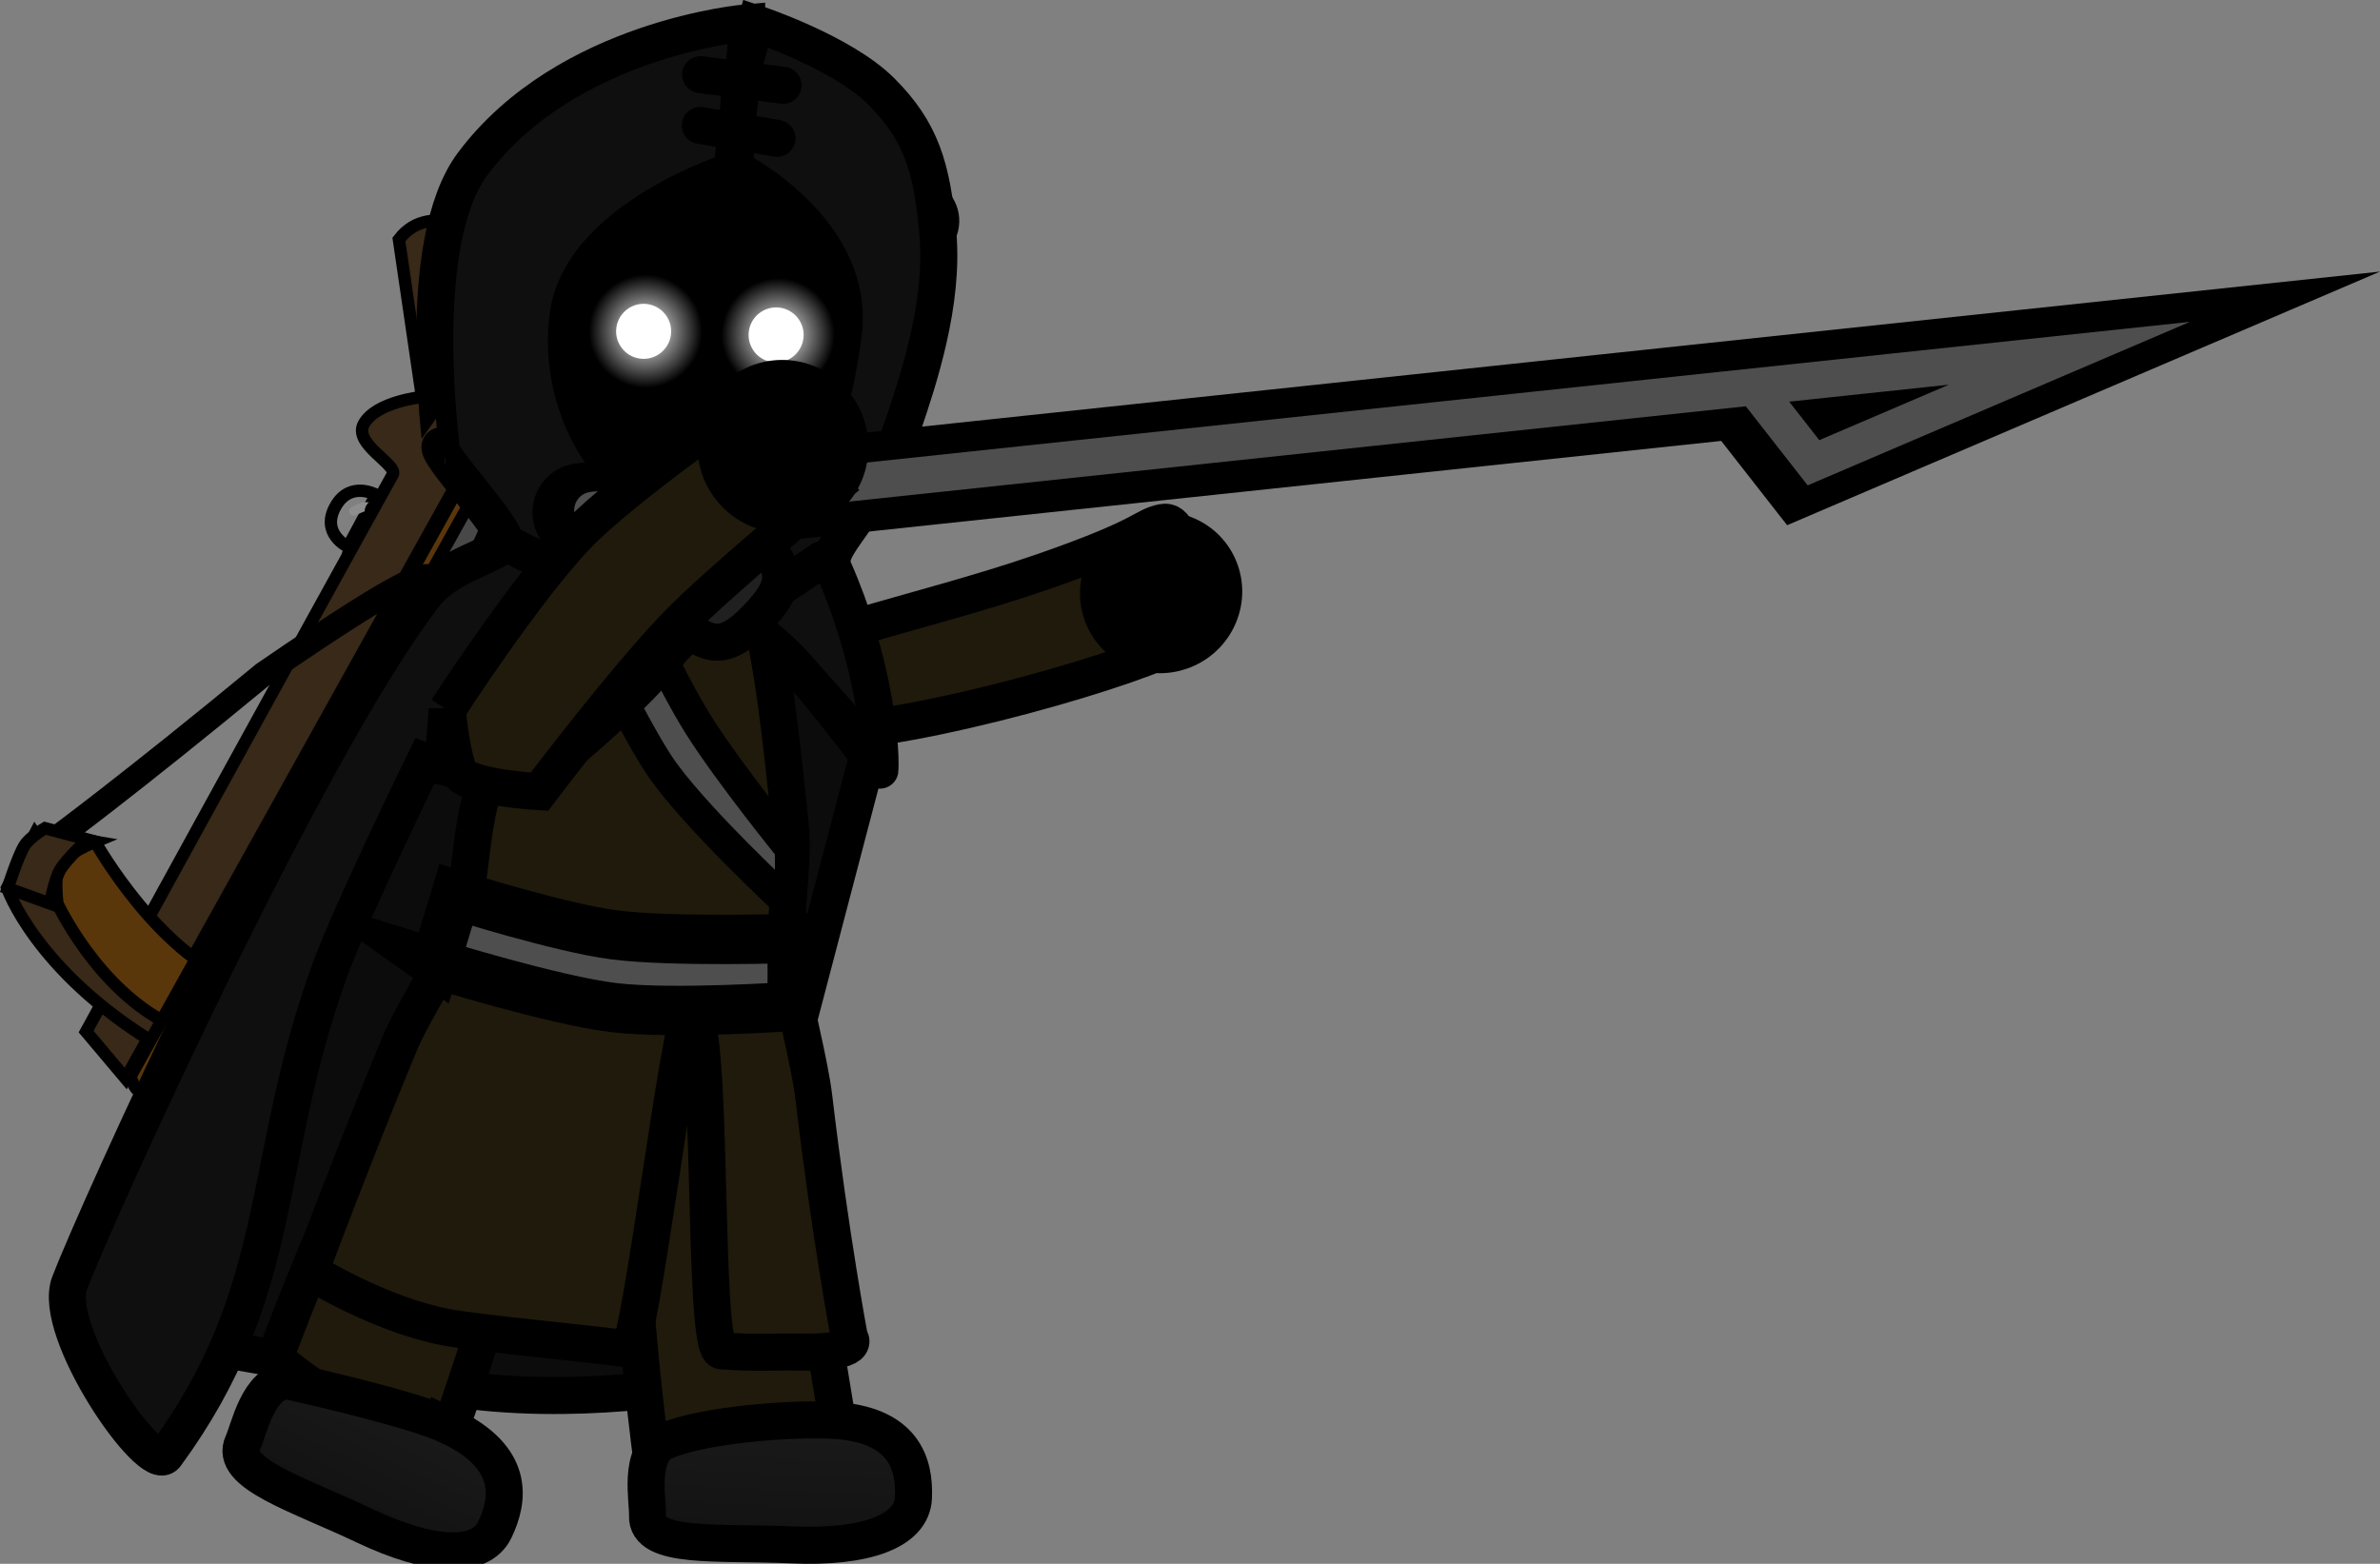 <svg version="1.1" xmlns="http://www.w3.org/2000/svg" xmlns:xlink="http://www.w3.org/1999/xlink" width="96.436" height="63.37" viewBox="0,0,96.436,63.37"><rect x="0" y="0" width="96.436" height="63.37" fill="#808080" stroke="none"/><defs><linearGradient x1="249.432" y1="189.45" x2="249.196" y2="194.635" gradientUnits="userSpaceOnUse" id="color-1"><stop offset="0" stop-color="#1a1a1a"/><stop offset="1" stop-color="#121212"/></linearGradient><linearGradient x1="234.141" y1="188.937" x2="231.913" y2="193.625" gradientUnits="userSpaceOnUse" id="color-2"><stop offset="0" stop-color="#1a1a1a"/><stop offset="1" stop-color="#121212"/></linearGradient><radialGradient cx="249.231" cy="145.556" r="2.299" gradientUnits="userSpaceOnUse" id="color-3"><stop offset="0" stop-color="#ffffff"/><stop offset="1" stop-color="#ffffff" stop-opacity="0"/></radialGradient><radialGradient cx="243.863" cy="145.411" r="2.299" gradientUnits="userSpaceOnUse" id="color-4"><stop offset="0" stop-color="#ffffff"/><stop offset="1" stop-color="#ffffff" stop-opacity="0"/></radialGradient></defs><g transform="translate(-217.704,-131.987)"><g data-paper-data="{&quot;isPaintingLayer&quot;:true}" fill-rule="nonzero" stroke-linejoin="miter" stroke-miterlimit="10" stroke-dasharray="" stroke-dashoffset="0" style="mix-blend-mode: normal"><g><path d="M231.805,154.143c0,0 -1.136,-0.536 -0.5,-1.649c0.596,-1.043 1.639,-0.456 1.639,-0.456z" fill="none" stroke="#000000" stroke-width="0.5" stroke-linecap="butt"/><path d="M232.038,152.7c0,0 0.201,-0.105 0.358,-0.161c0.154,-0.055 0.455,0.046 0.455,0.046" fill="none" stroke="#8d8d8d" stroke-width="0.375" stroke-linecap="round"/><path d="M224.371,168.68l2.838,-1.055" fill="none" stroke="#000000" stroke-width="1" stroke-linecap="round"/><path d="M236.192,151.528l-3.214,1.194" fill="none" stroke="#000000" stroke-width="1" stroke-linecap="round"/><path d="M235.306,153.248l-3.243,1.205" fill="none" stroke="#000000" stroke-width="1" stroke-linecap="round"/><path d="M227.982,166.259l-2.905,1.08" fill="none" stroke="#000000" stroke-width="1" stroke-linecap="round"/><path d="M233.867,141.69c1.321,-1.732 3.76,-0.035 5.502,0.355c-0.958,3.288 -0.409,3.367 -2.062,5.325c-0.842,0.997 -0.354,2.879 -0.354,2.879l-14.156,25.443l-1.604,-1.902c0,0 9.431,-17.195 12.423,-22.572c0.222,-0.399 -1.623,-1.24 -1.17,-2.054c0.506,-0.909 2.356,-1.088 2.356,-1.088z" fill="#382918" stroke="#000000" stroke-width="0.5" stroke-linecap="butt"/><path d="M237.81,146.981c0.232,-0.325 0.423,-0.321 0.631,-0.985c0.442,-1.412 1.067,-3.958 1.11,-3.855c0.077,0.182 0.736,1.329 0.732,1.372c-0.087,0.919 -0.761,2.601 -0.909,3.393c-0.029,0.157 -0.273,0.643 -0.601,0.912c-0.369,0.302 -0.532,0.628 -0.66,0.842c-0.2,0.334 -0.099,0.771 -0.079,1.067c0.047,0.699 -0.256,1.785 -0.256,1.785l-12.165,21.864l-0.672,-1.243c0,0 10.417,-18.722 12.042,-21.642c0.169,-0.304 -0.047,-0.839 -0.027,-1.395c0.024,-0.655 0.239,-1.343 0.239,-1.343c0,0 0.359,-0.415 0.614,-0.772z" fill="#5a370b" stroke="#000000" stroke-width="0.5" stroke-linecap="butt"/><path d="M219.972,165.97c0,0 2.963,-2.174 8.413,-6.673c6.213,-4.27 6.602,-4.084 6.865,-3.853c0.48,0.321 0.029,2.165 -1.563,8.009c-1.772,5.791 -2.852,9.16 -2.852,9.16" fill="none" stroke="#000000" stroke-width="1" stroke-linecap="round"/><path d="M219.124,165.768c0,0 3.601,5.191 7.534,6.325c2.404,0.693 4.883,0.607 4.883,0.607c0,0 -1.15,2.518 -1.168,2.547c-0.057,0.089 -3.135,0.674 -6.328,-0.947c-4.908,-2.961 -6.054,-6.334 -6.054,-6.334z" fill="#382918" stroke="#000000" stroke-width="0.5" stroke-linecap="butt"/><path d="M221.558,166.096c0,0 2.73,4.879 6.126,5.798c2.076,0.562 4.186,0.754 4.186,0.754c0,0 -0.079,0.993 -0.319,1.411c-0.231,0.404 -1.028,1.192 -1.028,1.192c0,0 -3.553,-0.457 -5.916,-1.732c-2.971,-1.443 -4.576,-4.922 -4.576,-4.922c0,0 -0.15,-1.19 0.094,-1.589c0.264,-0.432 1.434,-0.912 1.434,-0.912z" fill="#5a370b" stroke="#000000" stroke-width="0.5" stroke-linecap="butt"/><path d="M218.698,166.25c0.217,-0.349 0.83,-0.702 0.83,-0.702l1.728,0.458c0,0 -0.849,0.778 -1.111,1.225c-0.244,0.416 -0.41,1.371 -0.41,1.371l-1.72,-0.621c0,0 0.409,-1.29 0.683,-1.73z" fill="#382918" stroke="#000000" stroke-width="0.5" stroke-linecap="round"/><path d="M226.946,170.917l-2.968,5.334c0,0 -0.458,0.003 -0.63,-0.051c-0.204,-0.063 -0.359,-0.588 -0.359,-0.588l2.864,-5.147" fill="#5a370b" stroke="#000000" stroke-width="0.5" stroke-linecap="round"/><path d="M237.892,152.151c0,0 -0.533,1.428 -0.902,2.091c-0.372,0.668 -1.319,1.901 -1.319,1.901l-0.789,-0.439c0,0 0.805,-1.447 1.187,-2.134c0.356,-0.641 1.033,-1.857 1.033,-1.857z" fill="#484848" stroke="#000000" stroke-width="0.5" stroke-linecap="butt"/></g><path d="M252.83,147.106c-0.536,4.149 -3.854,7.14 -7.41,6.681c-3.557,-0.46 -6.005,-4.196 -5.469,-8.345c0.536,-4.149 3.854,-7.14 7.41,-6.681c3.557,0.46 6.005,4.196 5.469,8.345z" fill="#000000" stroke="#000000" stroke-width="0" stroke-linecap="butt"/><path d="M249.121,159.029c-0.467,-0.954 5.886,-2.157 10.803,-3.86c4.282,-1.483 4.058,-1.84 4.89,-2.011c0.549,-0.113 0.737,0.649 1.017,2.153c0.306,1.642 -0.016,2.183 -0.151,2.52c-0.272,0.68 -9.351,3.483 -14.234,3.828c-2.202,0.156 -2.182,-2.336 -2.325,-2.629z" data-paper-data="{&quot;index&quot;:null}" fill="#201a0c" stroke="#000000" stroke-width="1.5" stroke-linecap="butt"/><path d="M221.286,183.855l13.122,-23.798c0,0 12.893,-2.443 16.269,-1.968c1.559,0.22 2.179,4.578 2.179,4.578l-6.645,25.339c0,0 -5.207,1.046 -10.378,0.204c-5.239,-0.853 -10.618,-1.821 -10.618,-1.821z" fill="#0c0c0c" stroke="#000000" stroke-width="1.5" stroke-linecap="butt"/><path d="M243.549,173.021c0.357,-1.611 3.305,-0.879 3.701,-0.924c1.678,-0.191 4.481,18.089 4.481,18.089c0,0 -2.063,0.89 -3.741,1.081c-1.678,0.191 -3.903,-0.342 -3.903,-0.342c0,0 -1.696,-12.685 -0.539,-17.904z" data-paper-data="{&quot;index&quot;:null}" fill="#201a0c" stroke="#000000" stroke-width="1.5" stroke-linecap="butt"/><path d="M244.657,190.385c1.55,-0.66 5.004,-0.925 6.727,-0.847c2.96,0.135 3.394,1.784 3.332,3.148c-0.062,1.364 -1.978,2.039 -4.938,1.904c-2.96,-0.135 -5.899,0.182 -5.837,-1.182c0.026,-0.57 -0.397,-2.549 0.716,-3.023z" data-paper-data="{&quot;index&quot;:null}" fill="url(#color-1)" stroke="#000000" stroke-width="1.5" stroke-linecap="butt"/><path d="M236.738,170.937c1.07,-1.257 3.333,0.769 3.704,0.915c1.573,0.616 -4.5,18.085 -4.5,18.085c0,0 -2.239,-0.179 -3.812,-0.795c-1.573,-0.616 -3.29,-2.128 -3.29,-2.128c0,0 4.434,-12.005 7.898,-16.077z" data-paper-data="{&quot;index&quot;:null}" fill="#201a0c" stroke="#000000" stroke-width="1.5" stroke-linecap="butt"/><path d="M235.906,189.775c2.676,1.272 2.437,2.96 1.851,4.194c-0.586,1.233 -2.614,1.112 -5.29,-0.16c-2.676,-1.272 -5.508,-2.12 -4.922,-3.353c0.245,-0.515 0.623,-2.503 1.832,-2.509c0,0 4.971,1.088 6.529,1.828z" data-paper-data="{&quot;index&quot;:null}" fill="url(#color-2)" stroke="#000000" stroke-width="1.5" stroke-linecap="butt"/><path d="M233.844,174.406c0.628,-1.525 1.774,-3.072 2.347,-4.683c0.642,-1.806 0.514,-4.017 1.123,-5.807c2.205,-6.477 4.371,-12.123 7.771,-11.684c3.345,0.432 3.919,6.382 4.636,13.139c0.185,1.745 -0.332,3.976 -0.078,5.747c0.228,1.587 0.863,3.87 1.04,5.362c0.673,5.661 1.442,9.721 1.442,9.721c0,0 0.614,0.622 -2.067,0.576c-1.17,-0.02 -1.558,0.061 -3.123,-0.051c-0.801,-0.057 -0.293,-13.603 -1.233,-13.708c-0.426,-0.047 -2.082,13.687 -2.537,13.628c-1.793,-0.232 -6.181,-0.645 -7.385,-0.876c-2.749,-0.528 -5.511,-2.262 -5.511,-2.262c0,0 1.52,-4.116 3.574,-9.102z" fill="#201a0c" stroke="#000000" stroke-width="1.5" stroke-linecap="butt"/><path d="M253.072,140.698c0.132,-0.962 1.02,-1.635 1.982,-1.503c0.962,0.132 1.635,1.02 1.503,1.982c-0.132,0.962 -1.02,1.635 -1.982,1.503c-0.962,-0.132 -1.635,-1.02 -1.503,-1.982z" fill="#000000" stroke="none" stroke-width="0.5" stroke-linecap="butt"/><path d="M240.93,156.309l2.088,-0.759c0,0 1.834,3.994 3.021,5.865c1.262,1.989 3.689,4.973 3.689,4.973l0.002,2.304c0,0 -4.069,-3.762 -5.374,-5.787c-1.326,-2.058 -3.427,-6.595 -3.427,-6.595z" fill="#4e4e4e" stroke="#000000" stroke-width="1.25" stroke-linecap="butt"/><path d="M235.335,171.032l0.841,-2.778c0,0 4.219,1.333 6.417,1.616c2.336,0.302 7.209,0.144 7.209,0.144l0.005,2.756c0,0 -4.844,0.335 -7.237,0.048c-2.431,-0.292 -7.236,-1.787 -7.236,-1.787z" fill="#4e4e4e" stroke="#000000" stroke-width="2" stroke-linecap="butt"/><path d="M250.058,159.1c-1.302,-1.471 -3.266,-2.676 -3.266,-2.676l-1.906,1.901c0,0 -0.631,1.143 -4.154,4.137c-2.073,1.762 -5.82,0.371 -5.82,0.371c0,0 -3.011,6.153 -3.861,8.512c-2.806,7.792 -1.736,12.928 -6.633,19.607c-0.608,0.829 -4.639,-5.006 -3.893,-6.971c1.014,-2.67 9.566,-21.632 14.386,-27.892c0.935,-1.214 2.78,-1.544 3.199,-2.067c0.483,-0.286 -2.994,-3.862 -2.538,-3.971c0.022,-0.005 -1.118,-8.209 1.286,-11.425c3.82,-5.11 11.11,-5.717 11.11,-5.717c0,0 0.012,0.934 -0.165,2.112c-0.157,1.048 -0.439,3.891 -0.439,3.891c0,0 -6.078,1.927 -6.635,5.817c-0.556,3.89 2.028,8.398 6.056,7.896c3.381,-0.421 4.502,-2.789 5.083,-7.062c0.581,-4.274 -4.405,-6.754 -4.405,-6.754l0.252,-3.727l0.611,-2.14c0,0 3.488,1.149 5.089,2.751c1.601,1.603 2.058,3.064 2.292,5.759c0.245,2.816 -0.771,5.885 -1.434,7.833c-1.297,3.813 -3.237,4.753 -2.793,5.759c1.569,3.554 1.937,6.952 1.878,8.151c-0.003,0.061 -2.001,-2.626 -3.303,-4.097z" fill="#0f0f0f" stroke="#000000" stroke-width="1.5" stroke-linecap="butt"/><path d="M246.08,137.069l3.108,0.524" fill="none" stroke="#000000" stroke-width="1.5" stroke-linecap="round"/><path d="M246.092,135.012l3.339,0.431" fill="none" stroke="#000000" stroke-width="1.5" stroke-linecap="round"/><path d="M244.454,155.981c0,0 -2.377,-0.346 -3.482,-0.715c-1.118,-0.373 -3.186,-1.511 -3.186,-1.511" fill="none" stroke="#000000" stroke-width="1.5" stroke-linecap="round"/><path d="M248.799,156.133l2.238,-1.484" fill="none" stroke="#000000" stroke-width="1.5" stroke-linecap="round"/><path d="M245.235,153.838c1.301,-1.341 1.771,-1.406 3.112,-0.105c1.341,1.301 1.294,2.003 -0.007,3.345c-1.301,1.341 -2.005,1.179 -3.346,-0.123c-1.341,-1.301 -1.06,-1.776 0.241,-3.118z" fill="#202020" stroke="#000000" stroke-width="1.5" stroke-linecap="butt"/><g stroke="none" stroke-width="0" stroke-linecap="butt"><path d="M248.046,145.417c0.079,-0.611 0.638,-1.042 1.248,-0.963c0.611,0.079 1.042,0.638 0.963,1.248c-0.079,0.611 -0.638,1.042 -1.248,0.963c-0.611,-0.079 -1.042,-0.638 -0.963,-1.248z" fill="#ffffff"/><path d="M246.95,145.262c0.163,-1.259 1.316,-2.148 2.575,-1.986c1.259,0.163 2.148,1.316 1.986,2.575c-0.163,1.259 -1.316,2.148 -2.575,1.986c-1.259,-0.163 -2.148,-1.316 -1.986,-2.575z" fill="url(#color-3)"/></g><g stroke="none" stroke-width="0" stroke-linecap="butt"><path d="M242.678,145.271c0.079,-0.611 0.638,-1.042 1.248,-0.963c0.611,0.079 1.042,0.638 0.963,1.248c-0.079,0.611 -0.638,1.042 -1.248,0.963c-0.611,-0.079 -1.042,-0.638 -0.963,-1.248z" fill="#ffffff"/><path d="M241.583,145.116c0.163,-1.259 1.316,-2.148 2.575,-1.986c1.259,0.163 2.148,1.316 1.986,2.575c-0.163,1.259 -1.316,2.148 -2.575,1.986c-1.259,-0.163 -2.148,-1.316 -1.986,-2.575z" fill="url(#color-4)"/></g><path d="M267.028,157.072c-0.618,1.259 -2.138,1.798 -3.395,1.203c-1.257,-0.595 -1.775,-2.098 -1.157,-3.358c0.618,-1.259 2.138,-1.798 3.395,-1.203c1.257,0.595 1.775,2.098 1.157,3.358z" fill="#000000" stroke="#000000" stroke-width="1.5" stroke-linecap="butt"/><g fill="none" stroke-linecap="round"><path d="M241.28,152.752l59.837,-6.363l-10.372,4.437l-2.297,-2.937" stroke="#000000" stroke-width="4"/><path d="M241.719,152.665l59.838,-6.363l-10.372,4.437l-2.297,-2.937" stroke="#4e4e4e" stroke-width="1.5"/></g><path d="M235.821,160.75c0,0 3.186,-4.923 5.315,-7.118c1.838,-1.896 6.715,-5.287 6.715,-5.287l3.553,3.45c0,0 -4.615,3.804 -6.281,5.53c-2.155,2.233 -5.562,6.745 -5.562,6.745c0,0 -2.81,-0.157 -3.21,-0.739c-0.31,-0.451 -0.53,-2.583 -0.53,-2.583z" fill="#201a0c" stroke="#000000" stroke-width="1.5" stroke-linecap="butt"/><path d="M252.141,150.169c-0.036,1.519 -1.28,2.708 -2.78,2.656c-1.5,-0.052 -2.687,-1.326 -2.651,-2.845c0.036,-1.519 1.28,-2.708 2.78,-2.656c1.5,0.052 2.687,1.326 2.651,2.845z" fill="#000000" stroke="#000000" stroke-width="1.5" stroke-linecap="butt"/></g></g></svg>